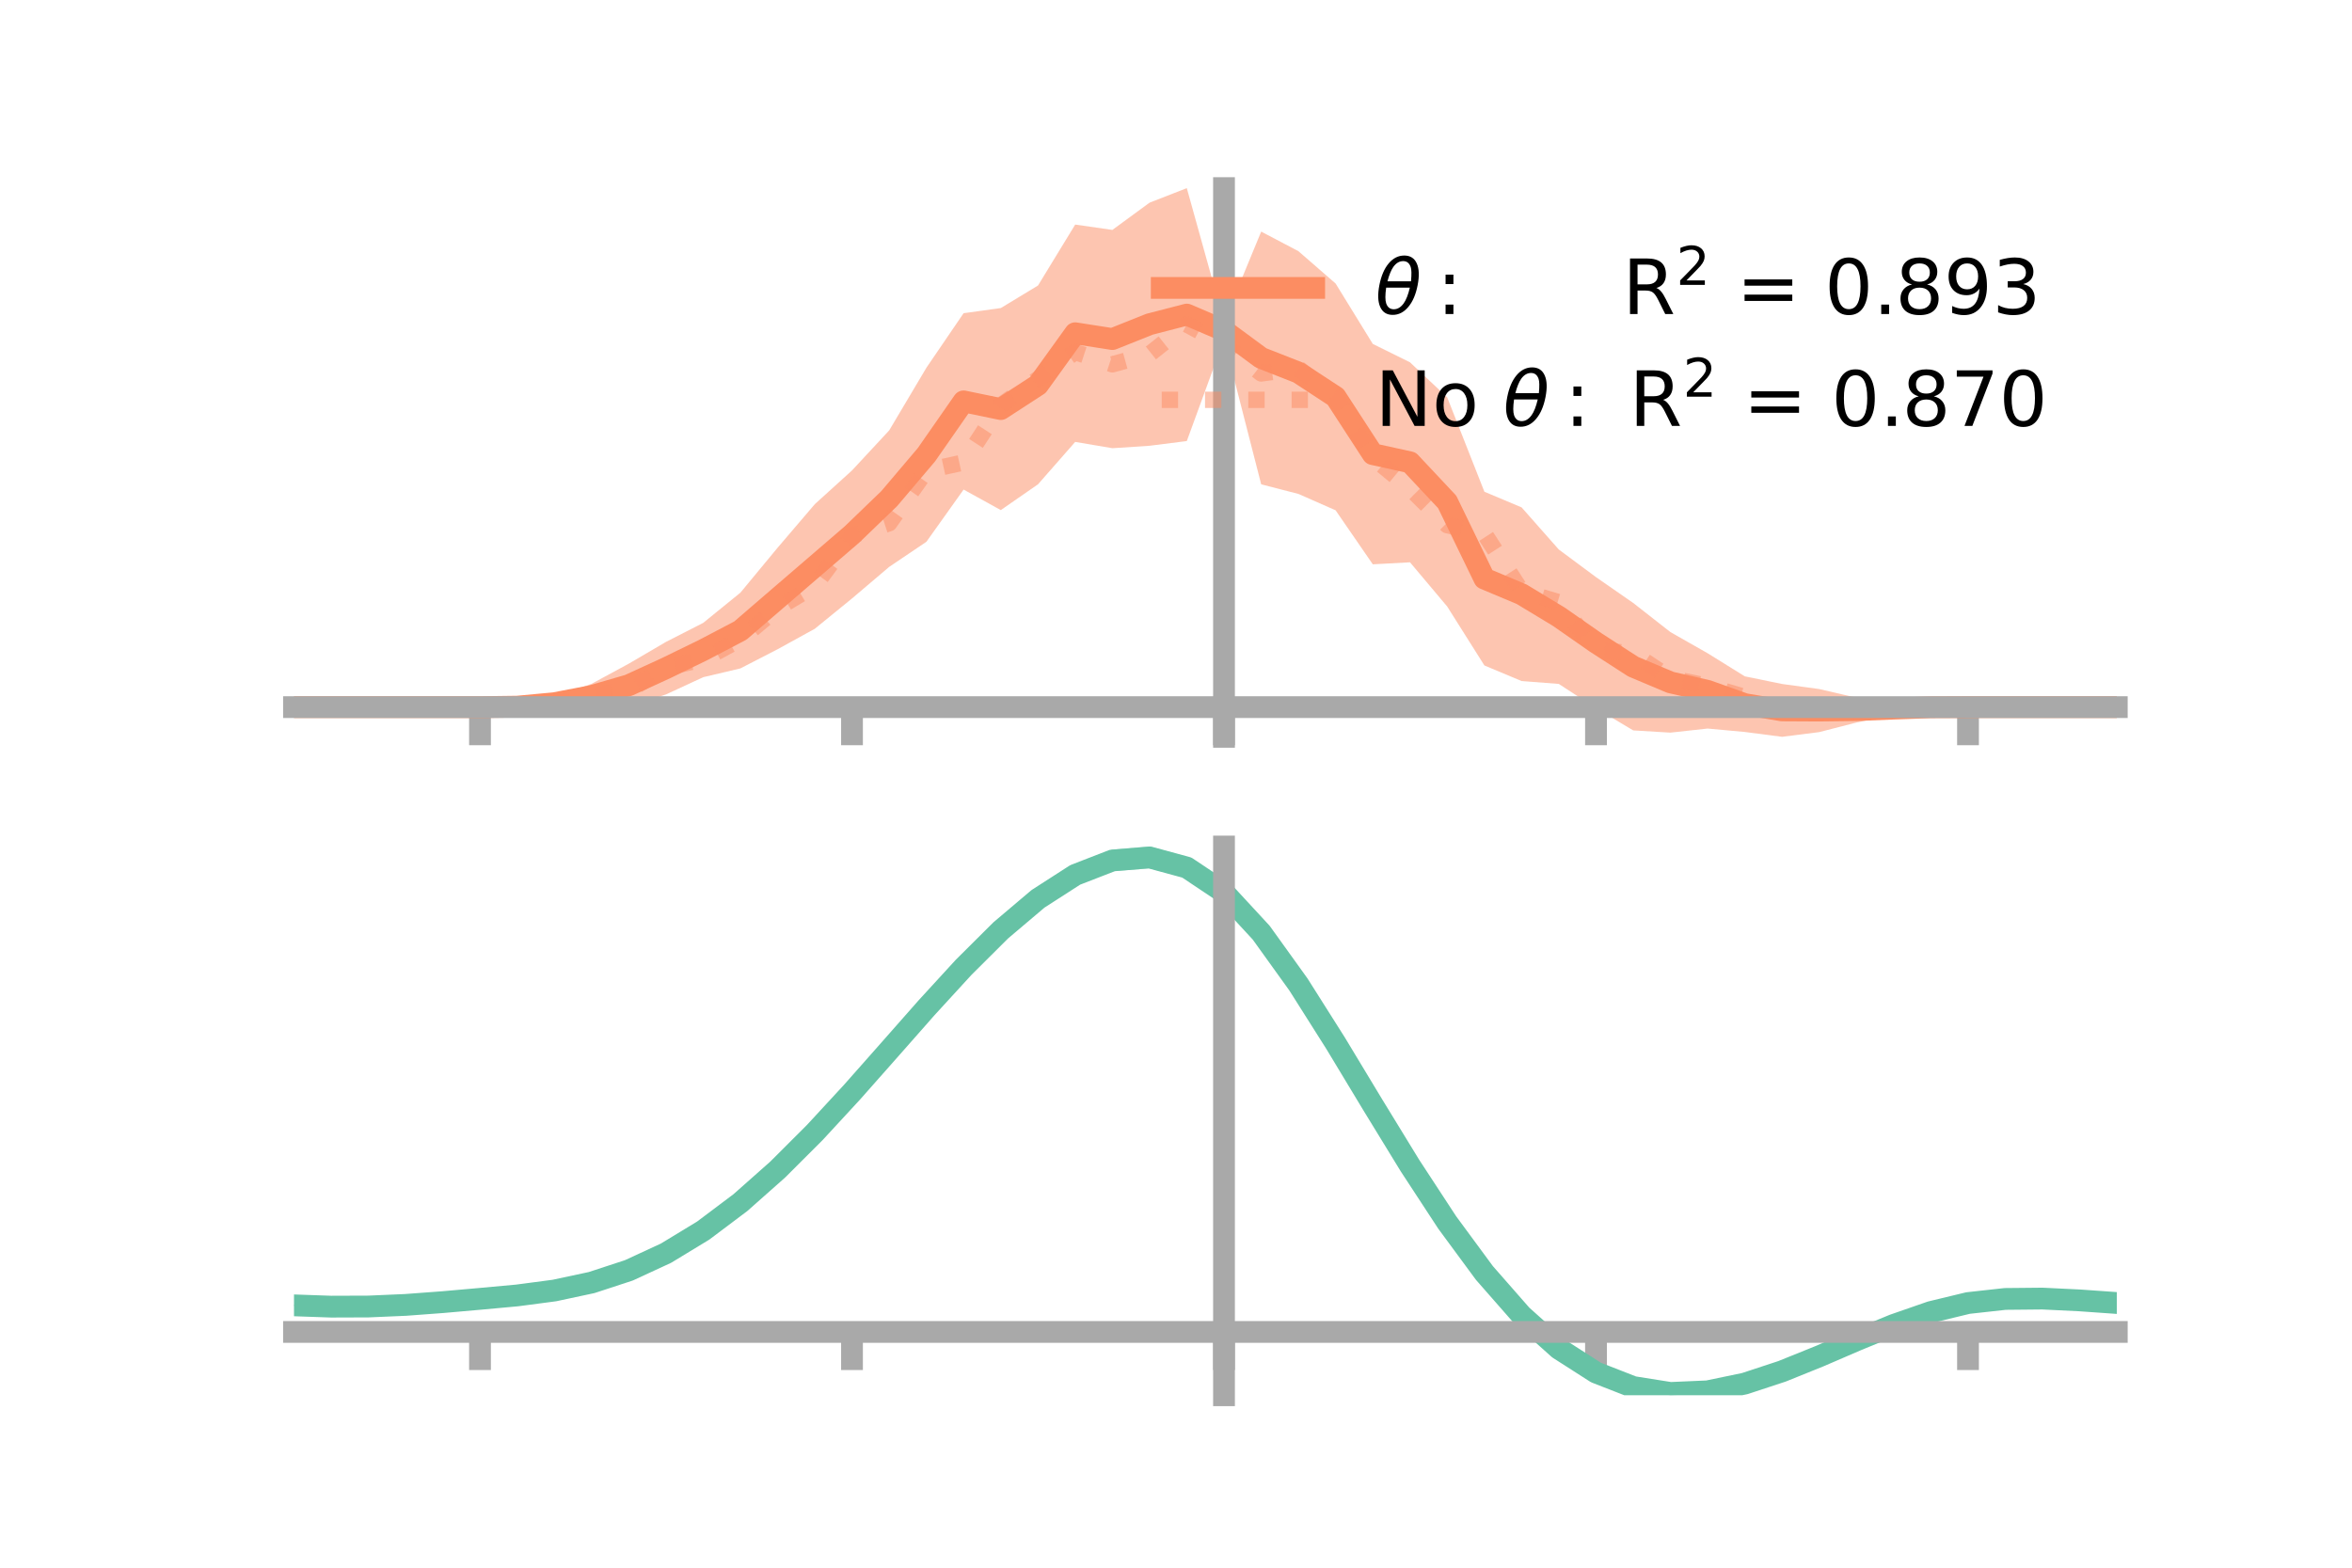 <?xml version="1.0" encoding="utf-8" standalone="no"?>
<!DOCTYPE svg PUBLIC "-//W3C//DTD SVG 1.1//EN"
  "http://www.w3.org/Graphics/SVG/1.1/DTD/svg11.dtd">
<!-- Created with matplotlib (https://matplotlib.org/) -->
<svg height="144pt" version="1.1" viewBox="0 0 216 144" width="216pt" xmlns="http://www.w3.org/2000/svg" xmlns:xlink="http://www.w3.org/1999/xlink">
 <defs>
  <style type="text/css">*{stroke-linecap:butt;stroke-linejoin:round;}</style>
 </defs>
 <g id="figure_1">
  <g id="patch_1">
   <path d="M 0 144 
L 216 144 
L 216 0 
L 0 0 
z
" style="fill:none;"/>
  </g>
  <g id="axes_1">
   <g id="patch_2">
    <path d="M 27 67.68 
L 194.4 67.68 
L 194.4 17.28 
L 27 17.28 
z
" style="fill:none;"/>
   </g>
   <g id="PolyCollection_1">
    <path clip-path="url(#p28888d6f8e)" d="M 27 64.954 
L 27 64.954 
L 30.416 64.954 
L 33.833 64.954 
L 37.249 64.954 
L 40.665 64.954 
L 44.082 64.954 
L 47.498 64.687 
L 50.914 64.034 
L 54.331 62.81 
L 57.747 60.961 
L 61.163 58.961 
L 64.58 57.214 
L 67.996 54.44 
L 71.412 50.312 
L 74.829 46.31 
L 78.245 43.212 
L 81.661 39.533 
L 85.078 33.778 
L 88.494 28.769 
L 91.91 28.296 
L 95.327 26.226 
L 98.743 20.628 
L 102.159 21.119 
L 105.576 18.614 
L 108.992 17.28 
L 112.408 29.556 
L 115.824 21.273 
L 119.241 23.072 
L 122.657 26.042 
L 126.073 31.591 
L 129.49 33.281 
L 132.906 36.5 
L 136.322 45.168 
L 139.739 46.606 
L 143.155 50.475 
L 146.571 53.012 
L 149.988 55.385 
L 153.404 58.059 
L 156.82 60.002 
L 160.237 62.125 
L 163.653 62.826 
L 167.069 63.293 
L 170.486 64.087 
L 173.902 64.532 
L 177.318 64.741 
L 180.735 64.954 
L 184.151 64.954 
L 187.567 64.954 
L 190.984 64.954 
L 194.4 64.954 
L 194.4 64.954 
L 194.4 64.954 
L 190.984 64.954 
L 187.567 64.954 
L 184.151 64.954 
L 180.735 64.955 
L 177.318 65.196 
L 173.902 65.648 
L 170.486 66.37 
L 167.069 67.248 
L 163.653 67.68 
L 160.237 67.235 
L 156.82 66.921 
L 153.404 67.296 
L 149.988 67.09 
L 146.571 65.05 
L 143.155 62.821 
L 139.739 62.557 
L 136.322 61.126 
L 132.906 55.711 
L 129.49 51.65 
L 126.073 51.836 
L 122.657 46.874 
L 119.241 45.369 
L 115.824 44.489 
L 112.408 31.166 
L 108.992 40.513 
L 105.576 40.945 
L 102.159 41.17 
L 98.743 40.591 
L 95.327 44.486 
L 91.91 46.855 
L 88.494 44.969 
L 85.078 49.765 
L 81.661 52.07 
L 78.245 54.972 
L 74.829 57.756 
L 71.412 59.636 
L 67.996 61.397 
L 64.58 62.204 
L 61.163 63.788 
L 57.747 64.923 
L 54.331 65.062 
L 50.914 65.15 
L 47.498 65.133 
L 44.082 64.955 
L 40.665 64.954 
L 37.249 64.954 
L 33.833 64.954 
L 30.416 64.954 
L 27 64.954 
z
" style="fill:#fc8d62;fill-opacity:0.5;"/>
   </g>
   <g id="matplotlib.axis_1">
    <g id="xtick_1">
     <g id="line2d_1">
      <defs>
       <path d="M 0 0 
L 0 3.5 
" id="m89fe844fcd" style="stroke:#a9a9a9;stroke-width:2;"/>
      </defs>
      <g>
       <use style="fill:#a9a9a9;stroke:#a9a9a9;stroke-width:2;" x="44.082" xlink:href="#m89fe844fcd" y="64.954"/>
      </g>
     </g>
    </g>
    <g id="xtick_2">
     <g id="line2d_2">
      <g>
       <use style="fill:#a9a9a9;stroke:#a9a9a9;stroke-width:2;" x="78.245" xlink:href="#m89fe844fcd" y="64.954"/>
      </g>
     </g>
    </g>
    <g id="xtick_3">
     <g id="line2d_3">
      <g>
       <use style="fill:#a9a9a9;stroke:#a9a9a9;stroke-width:2;" x="112.408" xlink:href="#m89fe844fcd" y="64.954"/>
      </g>
     </g>
    </g>
    <g id="xtick_4">
     <g id="line2d_4">
      <g>
       <use style="fill:#a9a9a9;stroke:#a9a9a9;stroke-width:2;" x="146.571" xlink:href="#m89fe844fcd" y="64.954"/>
      </g>
     </g>
    </g>
    <g id="xtick_5">
     <g id="line2d_5">
      <g>
       <use style="fill:#a9a9a9;stroke:#a9a9a9;stroke-width:2;" x="180.735" xlink:href="#m89fe844fcd" y="64.954"/>
      </g>
     </g>
    </g>
   </g>
   <g id="matplotlib.axis_2"/>
   <g id="line2d_6">
    <path clip-path="url(#p28888d6f8e)" d="M 27 64.954 
L 30.416 64.954 
L 33.833 64.954 
L 37.249 64.954 
L 40.665 64.954 
L 44.082 64.954 
L 47.498 64.91 
L 50.914 64.592 
L 54.331 63.936 
L 57.747 62.942 
L 61.163 61.374 
L 64.58 59.709 
L 67.996 57.918 
L 71.412 54.974 
L 74.829 52.033 
L 78.245 49.092 
L 81.661 45.801 
L 85.078 41.772 
L 88.494 36.869 
L 91.91 37.575 
L 95.327 35.356 
L 98.743 30.61 
L 102.159 31.144 
L 105.576 29.78 
L 108.992 28.896 
L 112.408 30.361 
L 115.824 32.881 
L 119.241 34.221 
L 122.657 36.458 
L 126.073 41.714 
L 129.49 42.465 
L 132.906 46.105 
L 136.322 53.147 
L 139.739 54.582 
L 143.155 56.648 
L 146.571 59.031 
L 149.988 61.238 
L 153.404 62.678 
L 156.82 63.461 
L 160.237 64.68 
L 163.653 65.253 
L 167.069 65.271 
L 170.486 65.228 
L 173.902 65.09 
L 177.318 64.968 
L 180.735 64.954 
L 184.151 64.954 
L 187.567 64.954 
L 190.984 64.954 
L 194.4 64.954 
" style="fill:none;stroke:#fc8d62;stroke-linecap:square;stroke-width:2;"/>
   </g>
   <g id="line2d_7">
    <path clip-path="url(#p28888d6f8e)" d="M 27 64.954 
L 30.416 64.954 
L 33.833 64.954 
L 37.249 64.954 
L 40.665 64.954 
L 44.082 64.954 
L 47.498 64.89 
L 50.914 64.616 
L 54.331 63.869 
L 57.747 63.406 
L 61.163 61.313 
L 64.58 60.566 
L 67.996 58.717 
L 71.412 55.852 
L 74.829 53.798 
L 78.245 49.18 
L 81.661 48.065 
L 85.078 43.222 
L 88.494 42.479 
L 91.91 37.228 
L 95.327 34.802 
L 98.743 32.342 
L 102.159 33.466 
L 105.576 32.519 
L 108.992 29.807 
L 112.408 31.649 
L 115.824 34.305 
L 119.241 33.84 
L 122.657 36.467 
L 126.073 42.027 
L 129.49 44.856 
L 132.906 48.243 
L 136.322 49.02 
L 139.739 54.305 
L 143.155 55.315 
L 146.571 59.69 
L 149.988 60.025 
L 153.404 62.296 
L 156.82 63.01 
L 160.237 64.025 
L 163.653 65.437 
L 167.069 64.881 
L 170.486 65.322 
L 173.902 65.084 
L 177.318 64.993 
L 180.735 64.955 
L 184.151 64.954 
L 187.567 64.954 
L 190.984 64.954 
L 194.4 64.954 
" style="fill:none;stroke:#fc8d62;stroke-dasharray:1.5,2.475;stroke-dashoffset:0;stroke-opacity:0.5;stroke-width:1.5;"/>
   </g>
   <g id="patch_3">
    <path d="M 112.408 67.68 
L 112.408 17.28 
" style="fill:none;stroke:#a9a9a9;stroke-linecap:square;stroke-linejoin:miter;stroke-width:2;"/>
   </g>
   <g id="patch_4">
    <path d="M 194.4 67.68 
L 194.4 17.28 
" style="fill:none;"/>
   </g>
   <g id="patch_5">
    <path d="M 27 64.954 
L 194.4 64.954 
" style="fill:none;stroke:#a9a9a9;stroke-linecap:square;stroke-linejoin:miter;stroke-width:2;"/>
   </g>
   <g id="patch_6">
    <path d="M 27 17.28 
L 194.4 17.28 
" style="fill:none;"/>
   </g>
   <g id="legend_1">
    <g id="line2d_8">
     <path d="M 106.69 26.449 
L 120.69 26.449 
" style="fill:none;stroke:#fc8d62;stroke-linecap:square;stroke-width:2;"/>
    </g>
    <g id="line2d_9"/>
    <g id="text_1">
     <!-- $\theta:$      R$^{2}$ = 0.893 -->
     <g transform="translate(126.29 28.899)scale(0.07 -0.07)">
      <defs>
       <path d="M 45.516 34.672 
L 14.453 34.672 
Q 12.359 20.062 14.5 13.875 
Q 17.188 6.25 24.469 6.25 
Q 31.781 6.25 37.359 13.922 
Q 42.234 20.656 45.516 34.672 
z
M 47.016 42.969 
Q 48.344 56.844 46.625 61.719 
Q 43.953 69.438 36.766 69.438 
Q 29.297 69.438 23.828 61.812 
Q 19.531 55.672 16.156 42.969 
z
M 38.188 76.766 
Q 49.906 76.766 54.594 66.406 
Q 59.281 56.109 55.719 37.844 
Q 52.203 19.625 43.453 9.281 
Q 34.766 -1.125 23.047 -1.125 
Q 11.281 -1.125 6.641 9.281 
Q 2 19.625 5.516 37.844 
Q 9.078 56.109 17.719 66.406 
Q 26.422 76.766 38.188 76.766 
z
" id="DejaVuSans-Oblique-952"/>
       <path d="M 11.719 12.406 
L 22.016 12.406 
L 22.016 0 
L 11.719 0 
z
M 11.719 51.703 
L 22.016 51.703 
L 22.016 39.312 
L 11.719 39.312 
z
" id="DejaVuSans-58"/>
       <path id="DejaVuSans-32"/>
       <path d="M 44.391 34.188 
Q 47.562 33.109 50.562 29.594 
Q 53.562 26.078 56.594 19.922 
L 66.609 0 
L 56 0 
L 46.688 18.703 
Q 43.062 26.031 39.672 28.422 
Q 36.281 30.812 30.422 30.812 
L 19.672 30.812 
L 19.672 0 
L 9.812 0 
L 9.812 72.906 
L 32.078 72.906 
Q 44.578 72.906 50.734 67.672 
Q 56.891 62.453 56.891 51.906 
Q 56.891 45.016 53.688 40.469 
Q 50.484 35.938 44.391 34.188 
z
M 19.672 64.797 
L 19.672 38.922 
L 32.078 38.922 
Q 39.203 38.922 42.844 42.219 
Q 46.484 45.516 46.484 51.906 
Q 46.484 58.297 42.844 61.547 
Q 39.203 64.797 32.078 64.797 
z
" id="DejaVuSans-82"/>
       <path d="M 19.188 8.297 
L 53.609 8.297 
L 53.609 0 
L 7.328 0 
L 7.328 8.297 
Q 12.938 14.109 22.625 23.891 
Q 32.328 33.688 34.812 36.531 
Q 39.547 41.844 41.422 45.531 
Q 43.312 49.219 43.312 52.781 
Q 43.312 58.594 39.234 62.25 
Q 35.156 65.922 28.609 65.922 
Q 23.969 65.922 18.812 64.312 
Q 13.672 62.703 7.812 59.422 
L 7.812 69.391 
Q 13.766 71.781 18.938 73 
Q 24.125 74.219 28.422 74.219 
Q 39.75 74.219 46.484 68.547 
Q 53.219 62.891 53.219 53.422 
Q 53.219 48.922 51.531 44.891 
Q 49.859 40.875 45.406 35.406 
Q 44.188 33.984 37.641 27.219 
Q 31.109 20.453 19.188 8.297 
z
" id="DejaVuSans-50"/>
       <path d="M 10.594 45.406 
L 73.188 45.406 
L 73.188 37.203 
L 10.594 37.203 
z
M 10.594 25.484 
L 73.188 25.484 
L 73.188 17.188 
L 10.594 17.188 
z
" id="DejaVuSans-61"/>
       <path d="M 31.781 66.406 
Q 24.172 66.406 20.328 58.906 
Q 16.5 51.422 16.5 36.375 
Q 16.5 21.391 20.328 13.891 
Q 24.172 6.391 31.781 6.391 
Q 39.453 6.391 43.281 13.891 
Q 47.125 21.391 47.125 36.375 
Q 47.125 51.422 43.281 58.906 
Q 39.453 66.406 31.781 66.406 
z
M 31.781 74.219 
Q 44.047 74.219 50.516 64.516 
Q 56.984 54.828 56.984 36.375 
Q 56.984 17.969 50.516 8.266 
Q 44.047 -1.422 31.781 -1.422 
Q 19.531 -1.422 13.062 8.266 
Q 6.594 17.969 6.594 36.375 
Q 6.594 54.828 13.062 64.516 
Q 19.531 74.219 31.781 74.219 
z
" id="DejaVuSans-48"/>
       <path d="M 10.688 12.406 
L 21 12.406 
L 21 0 
L 10.688 0 
z
" id="DejaVuSans-46"/>
       <path d="M 31.781 34.625 
Q 24.75 34.625 20.719 30.859 
Q 16.703 27.094 16.703 20.516 
Q 16.703 13.922 20.719 10.156 
Q 24.75 6.391 31.781 6.391 
Q 38.812 6.391 42.859 10.172 
Q 46.922 13.969 46.922 20.516 
Q 46.922 27.094 42.891 30.859 
Q 38.875 34.625 31.781 34.625 
z
M 21.922 38.812 
Q 15.578 40.375 12.031 44.719 
Q 8.5 49.078 8.5 55.328 
Q 8.5 64.062 14.719 69.141 
Q 20.953 74.219 31.781 74.219 
Q 42.672 74.219 48.875 69.141 
Q 55.078 64.062 55.078 55.328 
Q 55.078 49.078 51.531 44.719 
Q 48 40.375 41.703 38.812 
Q 48.828 37.156 52.797 32.312 
Q 56.781 27.484 56.781 20.516 
Q 56.781 9.906 50.312 4.234 
Q 43.844 -1.422 31.781 -1.422 
Q 19.734 -1.422 13.25 4.234 
Q 6.781 9.906 6.781 20.516 
Q 6.781 27.484 10.781 32.312 
Q 14.797 37.156 21.922 38.812 
z
M 18.312 54.391 
Q 18.312 48.734 21.844 45.562 
Q 25.391 42.391 31.781 42.391 
Q 38.141 42.391 41.719 45.562 
Q 45.312 48.734 45.312 54.391 
Q 45.312 60.062 41.719 63.234 
Q 38.141 66.406 31.781 66.406 
Q 25.391 66.406 21.844 63.234 
Q 18.312 60.062 18.312 54.391 
z
" id="DejaVuSans-56"/>
       <path d="M 10.984 1.516 
L 10.984 10.5 
Q 14.703 8.734 18.5 7.812 
Q 22.312 6.891 25.984 6.891 
Q 35.75 6.891 40.891 13.453 
Q 46.047 20.016 46.781 33.406 
Q 43.953 29.203 39.594 26.953 
Q 35.25 24.703 29.984 24.703 
Q 19.047 24.703 12.672 31.312 
Q 6.297 37.938 6.297 49.422 
Q 6.297 60.641 12.938 67.422 
Q 19.578 74.219 30.609 74.219 
Q 43.266 74.219 49.922 64.516 
Q 56.594 54.828 56.594 36.375 
Q 56.594 19.141 48.406 8.859 
Q 40.234 -1.422 26.422 -1.422 
Q 22.703 -1.422 18.891 -0.688 
Q 15.094 0.047 10.984 1.516 
z
M 30.609 32.422 
Q 37.25 32.422 41.125 36.953 
Q 45.016 41.5 45.016 49.422 
Q 45.016 57.281 41.125 61.844 
Q 37.25 66.406 30.609 66.406 
Q 23.969 66.406 20.094 61.844 
Q 16.219 57.281 16.219 49.422 
Q 16.219 41.5 20.094 36.953 
Q 23.969 32.422 30.609 32.422 
z
" id="DejaVuSans-57"/>
       <path d="M 40.578 39.312 
Q 47.656 37.797 51.625 33 
Q 55.609 28.219 55.609 21.188 
Q 55.609 10.406 48.188 4.484 
Q 40.766 -1.422 27.094 -1.422 
Q 22.516 -1.422 17.656 -0.516 
Q 12.797 0.391 7.625 2.203 
L 7.625 11.719 
Q 11.719 9.328 16.594 8.109 
Q 21.484 6.891 26.812 6.891 
Q 36.078 6.891 40.938 10.547 
Q 45.797 14.203 45.797 21.188 
Q 45.797 27.641 41.281 31.266 
Q 36.766 34.906 28.719 34.906 
L 20.219 34.906 
L 20.219 43.016 
L 29.109 43.016 
Q 36.375 43.016 40.234 45.922 
Q 44.094 48.828 44.094 54.297 
Q 44.094 59.906 40.109 62.906 
Q 36.141 65.922 28.719 65.922 
Q 24.656 65.922 20.016 65.031 
Q 15.375 64.156 9.812 62.312 
L 9.812 71.094 
Q 15.438 72.656 20.344 73.438 
Q 25.25 74.219 29.594 74.219 
Q 40.828 74.219 47.359 69.109 
Q 53.906 64.016 53.906 55.328 
Q 53.906 49.266 50.438 45.094 
Q 46.969 40.922 40.578 39.312 
z
" id="DejaVuSans-51"/>
      </defs>
      <use transform="translate(0 0.766)" xlink:href="#DejaVuSans-Oblique-952"/>
      <use transform="translate(80.664 0.766)" xlink:href="#DejaVuSans-58"/>
      <use transform="translate(133.838 0.766)" xlink:href="#DejaVuSans-32"/>
      <use transform="translate(165.625 0.766)" xlink:href="#DejaVuSans-32"/>
      <use transform="translate(197.412 0.766)" xlink:href="#DejaVuSans-32"/>
      <use transform="translate(229.199 0.766)" xlink:href="#DejaVuSans-32"/>
      <use transform="translate(260.986 0.766)" xlink:href="#DejaVuSans-32"/>
      <use transform="translate(292.773 0.766)" xlink:href="#DejaVuSans-32"/>
      <use transform="translate(324.561 0.766)" xlink:href="#DejaVuSans-82"/>
      <use transform="translate(395 39.047)scale(0.7)" xlink:href="#DejaVuSans-50"/>
      <use transform="translate(442.271 0.766)" xlink:href="#DejaVuSans-32"/>
      <use transform="translate(474.058 0.766)" xlink:href="#DejaVuSans-61"/>
      <use transform="translate(557.847 0.766)" xlink:href="#DejaVuSans-32"/>
      <use transform="translate(589.634 0.766)" xlink:href="#DejaVuSans-48"/>
      <use transform="translate(653.257 0.766)" xlink:href="#DejaVuSans-46"/>
      <use transform="translate(682.419 0.766)" xlink:href="#DejaVuSans-56"/>
      <use transform="translate(746.042 0.766)" xlink:href="#DejaVuSans-57"/>
      <use transform="translate(809.665 0.766)" xlink:href="#DejaVuSans-51"/>
     </g>
    </g>
    <g id="line2d_10">
     <path d="M 106.69 36.724 
L 120.69 36.724 
" style="fill:none;stroke:#fc8d62;stroke-dasharray:1.5,2.475;stroke-dashoffset:0;stroke-opacity:0.5;stroke-width:1.5;"/>
    </g>
    <g id="line2d_11"/>
    <g id="text_2">
     <!-- No $\theta:$ R$^{2}$ = 0.870 -->
     <g transform="translate(126.29 39.174)scale(0.07 -0.07)">
      <defs>
       <path d="M 9.812 72.906 
L 23.094 72.906 
L 55.422 11.922 
L 55.422 72.906 
L 64.984 72.906 
L 64.984 0 
L 51.703 0 
L 19.391 60.984 
L 19.391 0 
L 9.812 0 
z
" id="DejaVuSans-78"/>
       <path d="M 30.609 48.391 
Q 23.391 48.391 19.188 42.75 
Q 14.984 37.109 14.984 27.297 
Q 14.984 17.484 19.156 11.844 
Q 23.344 6.203 30.609 6.203 
Q 37.797 6.203 41.984 11.859 
Q 46.188 17.531 46.188 27.297 
Q 46.188 37.016 41.984 42.703 
Q 37.797 48.391 30.609 48.391 
z
M 30.609 56 
Q 42.328 56 49.016 48.375 
Q 55.719 40.766 55.719 27.297 
Q 55.719 13.875 49.016 6.219 
Q 42.328 -1.422 30.609 -1.422 
Q 18.844 -1.422 12.172 6.219 
Q 5.516 13.875 5.516 27.297 
Q 5.516 40.766 12.172 48.375 
Q 18.844 56 30.609 56 
z
" id="DejaVuSans-111"/>
       <path d="M 8.203 72.906 
L 55.078 72.906 
L 55.078 68.703 
L 28.609 0 
L 18.312 0 
L 43.219 64.594 
L 8.203 64.594 
z
" id="DejaVuSans-55"/>
      </defs>
      <use transform="translate(0 0.766)" xlink:href="#DejaVuSans-78"/>
      <use transform="translate(74.805 0.766)" xlink:href="#DejaVuSans-111"/>
      <use transform="translate(135.986 0.766)" xlink:href="#DejaVuSans-32"/>
      <use transform="translate(167.773 0.766)" xlink:href="#DejaVuSans-Oblique-952"/>
      <use transform="translate(248.438 0.766)" xlink:href="#DejaVuSans-58"/>
      <use transform="translate(301.611 0.766)" xlink:href="#DejaVuSans-32"/>
      <use transform="translate(333.398 0.766)" xlink:href="#DejaVuSans-82"/>
      <use transform="translate(403.838 39.047)scale(0.7)" xlink:href="#DejaVuSans-50"/>
      <use transform="translate(451.108 0.766)" xlink:href="#DejaVuSans-32"/>
      <use transform="translate(482.896 0.766)" xlink:href="#DejaVuSans-61"/>
      <use transform="translate(566.685 0.766)" xlink:href="#DejaVuSans-32"/>
      <use transform="translate(598.472 0.766)" xlink:href="#DejaVuSans-48"/>
      <use transform="translate(662.095 0.766)" xlink:href="#DejaVuSans-46"/>
      <use transform="translate(691.257 0.766)" xlink:href="#DejaVuSans-56"/>
      <use transform="translate(754.88 0.766)" xlink:href="#DejaVuSans-55"/>
      <use transform="translate(818.503 0.766)" xlink:href="#DejaVuSans-48"/>
     </g>
    </g>
   </g>
  </g>
  <g id="axes_2">
   <g id="patch_7">
    <path d="M 27 128.16 
L 194.4 128.16 
L 194.4 77.76 
L 27 77.76 
z
" style="fill:none;"/>
   </g>
   <g id="PolyCollection_2">
    <path clip-path="url(#pa7b99411da)" d="M 27 119.952 
L 27 119.854 
L 30.416 119.982 
L 33.833 119.969 
L 37.249 119.813 
L 40.665 119.547 
L 44.082 119.232 
L 47.498 118.909 
L 50.914 118.449 
L 54.331 117.708 
L 57.747 116.573 
L 61.163 114.967 
L 64.58 112.85 
L 67.996 110.221 
L 71.412 107.121 
L 74.829 103.622 
L 78.245 99.828 
L 81.661 95.868 
L 85.078 91.895 
L 88.494 88.078 
L 91.91 84.598 
L 95.327 81.642 
L 98.743 79.396 
L 102.159 78.044 
L 105.576 77.76 
L 108.992 78.707 
L 112.408 81.029 
L 115.824 84.785 
L 119.241 89.615 
L 122.657 95.101 
L 126.073 100.854 
L 129.49 106.53 
L 132.906 111.84 
L 136.322 116.558 
L 139.739 120.519 
L 143.155 123.626 
L 146.571 125.842 
L 149.988 127.189 
L 153.404 127.738 
L 156.82 127.597 
L 160.237 126.899 
L 163.653 125.793 
L 167.069 124.436 
L 170.486 122.988 
L 173.902 121.603 
L 177.318 120.426 
L 180.735 119.603 
L 184.151 119.227 
L 187.567 119.198 
L 190.984 119.374 
L 194.4 119.626 
L 194.4 119.75 
L 194.4 119.75 
L 190.984 119.521 
L 187.567 119.363 
L 184.151 119.401 
L 180.735 119.78 
L 177.318 120.61 
L 173.902 121.809 
L 170.486 123.236 
L 167.069 124.733 
L 163.653 126.136 
L 160.237 127.28 
L 156.82 128.003 
L 153.404 128.16 
L 149.988 127.625 
L 146.571 126.304 
L 143.155 124.143 
L 139.739 121.129 
L 136.322 117.297 
L 132.906 112.739 
L 129.49 107.608 
L 126.073 102.119 
L 122.657 96.55 
L 119.241 91.235 
L 115.824 86.554 
L 112.408 82.915 
L 108.992 80.671 
L 105.576 79.758 
L 102.159 80.033 
L 98.743 81.332 
L 95.327 83.485 
L 91.91 86.313 
L 88.494 89.635 
L 85.078 93.273 
L 81.661 97.055 
L 78.245 100.821 
L 74.829 104.429 
L 71.412 107.757 
L 67.996 110.71 
L 64.58 113.221 
L 61.163 115.255 
L 57.747 116.809 
L 54.331 117.912 
L 50.914 118.633 
L 47.498 119.075 
L 44.082 119.379 
L 40.665 119.669 
L 37.249 119.911 
L 33.833 120.051 
L 30.416 120.063 
L 27 119.952 
z
" style="fill:#66c2a5;fill-opacity:0.5;"/>
   </g>
   <g id="matplotlib.axis_3">
    <g id="xtick_6">
     <g id="line2d_12">
      <g>
       <use style="fill:#a9a9a9;stroke:#a9a9a9;stroke-width:2;" x="44.082" xlink:href="#m89fe844fcd" y="122.347"/>
      </g>
     </g>
    </g>
    <g id="xtick_7">
     <g id="line2d_13">
      <g>
       <use style="fill:#a9a9a9;stroke:#a9a9a9;stroke-width:2;" x="78.245" xlink:href="#m89fe844fcd" y="122.347"/>
      </g>
     </g>
    </g>
    <g id="xtick_8">
     <g id="line2d_14">
      <g>
       <use style="fill:#a9a9a9;stroke:#a9a9a9;stroke-width:2;" x="112.408" xlink:href="#m89fe844fcd" y="122.347"/>
      </g>
     </g>
    </g>
    <g id="xtick_9">
     <g id="line2d_15">
      <g>
       <use style="fill:#a9a9a9;stroke:#a9a9a9;stroke-width:2;" x="146.571" xlink:href="#m89fe844fcd" y="122.347"/>
      </g>
     </g>
    </g>
    <g id="xtick_10">
     <g id="line2d_16">
      <g>
       <use style="fill:#a9a9a9;stroke:#a9a9a9;stroke-width:2;" x="180.735" xlink:href="#m89fe844fcd" y="122.347"/>
      </g>
     </g>
    </g>
   </g>
   <g id="matplotlib.axis_4"/>
   <g id="line2d_17">
    <path clip-path="url(#pa7b99411da)" d="M 27 119.903 
L 30.416 120.022 
L 33.833 120.01 
L 37.249 119.862 
L 40.665 119.608 
L 44.082 119.306 
L 47.498 118.992 
L 50.914 118.541 
L 54.331 117.81 
L 57.747 116.691 
L 61.163 115.111 
L 64.58 113.035 
L 67.996 110.466 
L 71.412 107.439 
L 74.829 104.025 
L 78.245 100.324 
L 81.661 96.462 
L 85.078 92.584 
L 88.494 88.857 
L 91.91 85.456 
L 95.327 82.563 
L 98.743 80.364 
L 102.159 79.038 
L 105.576 78.759 
L 108.992 79.689 
L 112.408 81.972 
L 115.824 85.67 
L 119.241 90.425 
L 122.657 95.825 
L 126.073 101.487 
L 129.49 107.069 
L 132.906 112.29 
L 136.322 116.927 
L 139.739 120.824 
L 143.155 123.885 
L 146.571 126.073 
L 149.988 127.407 
L 153.404 127.949 
L 156.82 127.8 
L 160.237 127.089 
L 163.653 125.964 
L 167.069 124.585 
L 170.486 123.112 
L 173.902 121.706 
L 177.318 120.518 
L 180.735 119.692 
L 184.151 119.314 
L 187.567 119.281 
L 190.984 119.447 
L 194.4 119.688 
" style="fill:none;stroke:#66c2a5;stroke-linecap:square;stroke-width:2;"/>
   </g>
   <g id="patch_8">
    <path d="M 112.408 128.16 
L 112.408 77.76 
" style="fill:none;stroke:#a9a9a9;stroke-linecap:square;stroke-linejoin:miter;stroke-width:2;"/>
   </g>
   <g id="patch_9">
    <path d="M 194.4 128.16 
L 194.4 77.76 
" style="fill:none;"/>
   </g>
   <g id="patch_10">
    <path d="M 27 122.347 
L 194.4 122.347 
" style="fill:none;stroke:#a9a9a9;stroke-linecap:square;stroke-linejoin:miter;stroke-width:2;"/>
   </g>
   <g id="patch_11">
    <path d="M 27 77.76 
L 194.4 77.76 
" style="fill:none;"/>
   </g>
  </g>
 </g>
 <defs>
  <clipPath id="p28888d6f8e">
   <rect height="50.4" width="167.4" x="27" y="17.28"/>
  </clipPath>
  <clipPath id="pa7b99411da">
   <rect height="50.4" width="167.4" x="27" y="77.76"/>
  </clipPath>
 </defs>
</svg>
